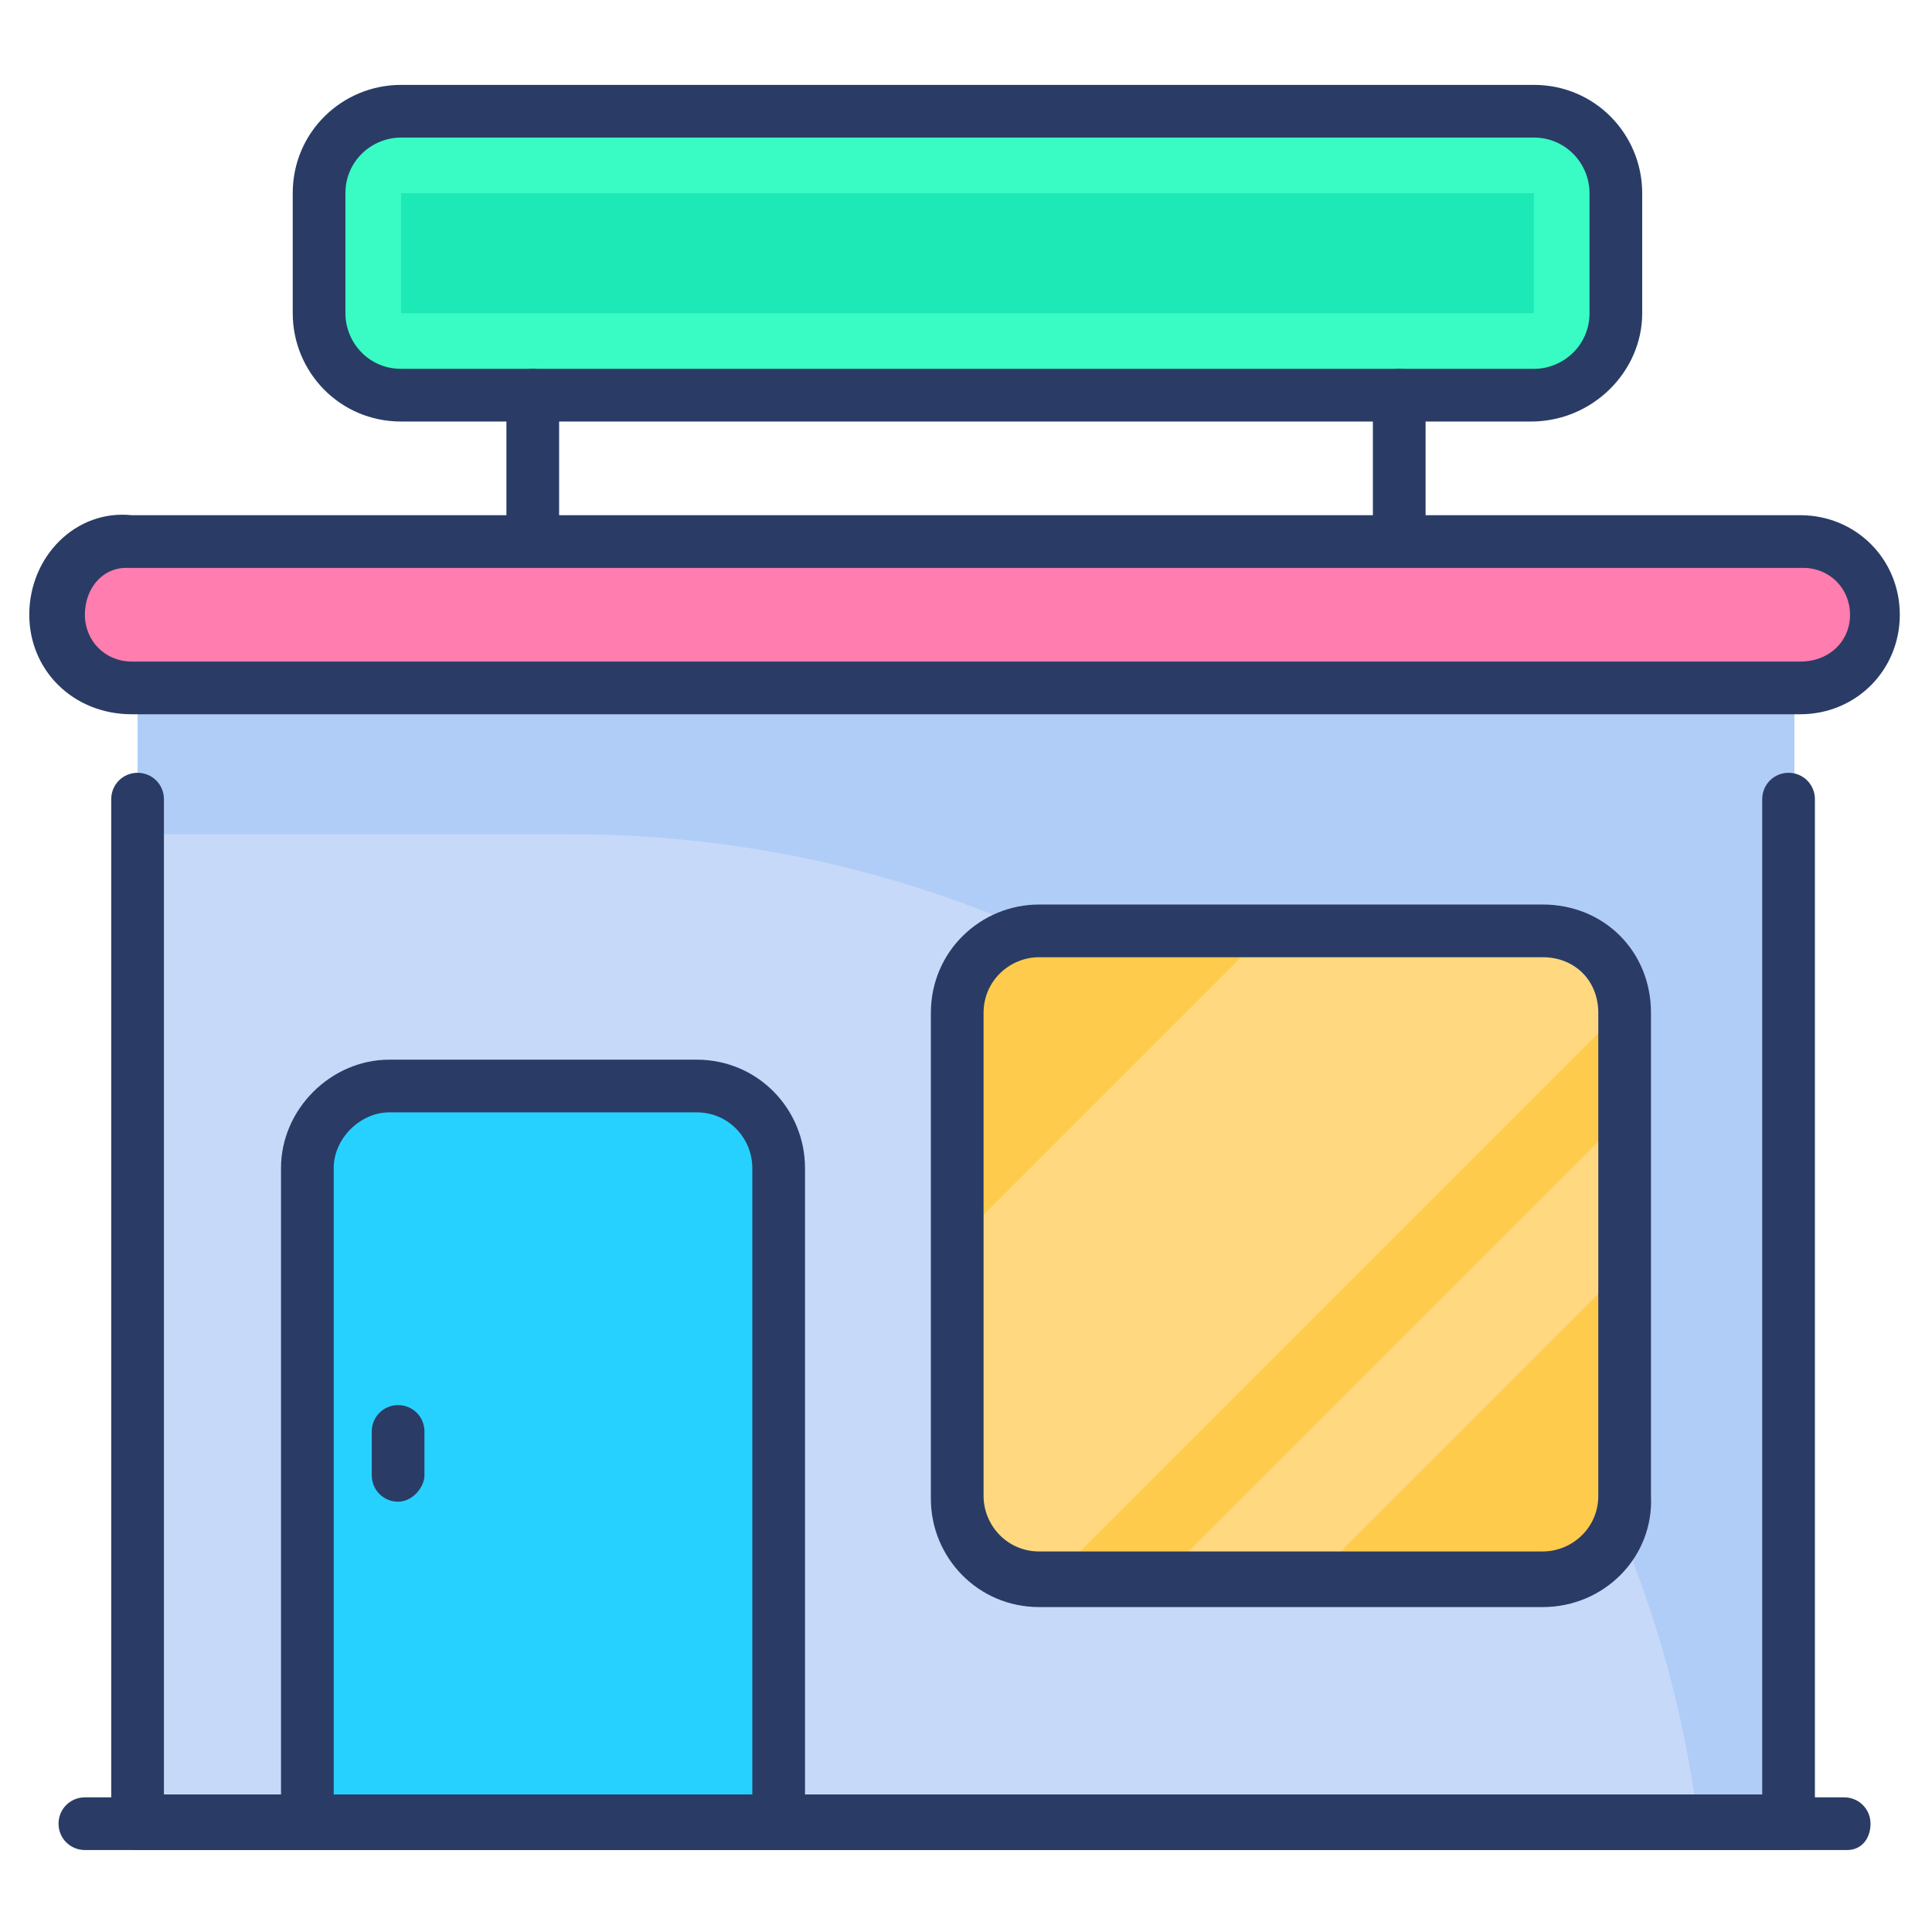 <svg id="Layer_1" height="512" viewBox="0 0 66 66" width="512" xmlns="http://www.w3.org/2000/svg"><g><g><path d="m4.7 23.5h56.4v38.7h-56.4z" fill="#c7d9f9"/></g><g><path d="m61.3 23.5v38.7h-3.3c-2.4-19-18.7-33.7-38.5-33.7h-14.8v-4.9h56.5v-.1z" fill="#b0cdf7"/></g><g><path d="m61.6 18.4h-57.2c-1.4 0-2.5 1.2-2.5 2.6 0 1.4 1.1 2.5 2.5 2.5h57c1.4 0 2.5-1.1 2.5-2.5" fill="#ff7daf"/></g><g><path d="m55.5 34.6v16.5c0 1.5-1.3 2.8-2.8 2.8h-17.2c-1.6 0-2.8-1.3-2.8-2.8v-16.5c0-1.5 1.3-2.8 2.8-2.8h17.2c1.5 0 2.7 1.2 2.8 2.6z" fill="#fecb4d"/></g><g><g><path d="m55.5 34.4-19.5 19.5h-.5c-1.6 0-2.8-1.3-2.8-2.8v-8.7l10.6-10.6h9.4c1.5 0 2.7 1.1 2.8 2.6z" fill="#ffd880"/></g><g><path d="m55.5 38.1v5.2l-10.6 10.6h-5.2z" fill="#ffd880"/></g></g><g><path d="m26.6 39.9v22.3h-16.1v-22.3c0-1.5 1.3-2.8 2.8-2.8h10.5c1.5 0 2.8 1.2 2.8 2.8z" fill="#27d1ff"/></g><g><path d="m55.1 6.6v4.1c0 1.6-1.3 2.8-2.8 2.8h-38.6c-1.6 0-2.8-1.3-2.8-2.8v-4.1c0-1.6 1.3-2.8 2.8-2.8h38.7c1.5 0 2.7 1.3 2.7 2.8z" fill="#38fcc4"/></g><g><path d="m13.7 6.6h38.7v4.1h-38.7z" fill="#1de9b6"/></g><g><path d="m18.2 13.5v4.9" fill="none"/></g><g><path d="m47.8 13.5v4.9" fill="none"/></g><g><path d="m2.9 62.2h60.2" fill="none"/></g><g><path d="m13.6 48.8v1.5" fill="none"/></g><g><path d="m61.3 63.2h-56.6c-.5 0-.9-.4-.9-.9v-35c0-.5.4-.9.9-.9s.9.4.9.9v34h54.6v-34c0-.5.4-.9.9-.9s.9.4.9.9v34.9c.2.6-.2 1-.7 1z" fill="#2a3c65"/></g><g><path d="m61.5 24.4h-57c-2 0-3.5-1.5-3.5-3.4 0-2 1.6-3.6 3.5-3.4h57c1.9 0 3.4 1.5 3.4 3.4s-1.5 3.4-3.4 3.4zm-57.2-5c-.8 0-1.4.7-1.4 1.6s.7 1.6 1.6 1.6h57c1 0 1.7-.7 1.7-1.6s-.7-1.6-1.6-1.6z" fill="#2a3c65"/></g><g><path d="m52.7 54.9h-17.2c-2.1 0-3.7-1.7-3.7-3.7v-16.6c0-2.1 1.7-3.7 3.7-3.7h17.2c2.1 0 3.7 1.6 3.7 3.7v16.5c.1 2.1-1.6 3.8-3.7 3.8zm-17.2-22.2c-1 0-1.9.8-1.9 1.9v16.5c0 1 .8 1.9 1.9 1.9h17.2c1 0 1.9-.8 1.9-1.9v-16.5c0-1.1-.8-1.9-1.9-1.9z" fill="#2a3c65"/></g><g><path d="m26.6 63.2h-16.1c-.5 0-.9-.4-.9-.9v-22.4c0-2 1.7-3.7 3.7-3.7h10.5c2.1 0 3.7 1.7 3.7 3.7v22.3c0 .6-.4 1-.9 1zm-15.2-1.9h14.3v-21.4c0-1-.8-1.9-1.9-1.9h-10.5c-1 0-1.9.9-1.9 1.9z" fill="#2a3c65"/></g><g><path d="m52.3 14.4h-38.6c-2.1 0-3.7-1.7-3.7-3.7v-4.1c0-2.1 1.7-3.7 3.7-3.7h38.7c2.1 0 3.7 1.7 3.7 3.7v4.1c0 2-1.7 3.7-3.8 3.7zm-38.6-9.7c-1 0-1.9.8-1.9 1.9v4.1c0 1 .8 1.9 1.9 1.9h38.7c1 0 1.9-.8 1.9-1.9v-4.1c0-1-.8-1.9-1.9-1.9z" fill="#2a3c65"/></g><g><path d="m18.2 19.3c-.5 0-.9-.4-.9-.9v-4.9c0-.5.4-.9.9-.9s.9.4.9.9v4.9c0 .5-.4.9-.9.9z" fill="#2a3c65"/></g><g><path d="m47.8 19.3c-.5 0-.9-.4-.9-.9v-4.9c0-.5.4-.9.9-.9s.9.4.9.9v4.9c.1.5-.4.9-.9.9z" fill="#2a3c65"/></g><g><path d="m63.1 63.2h-60.2c-.5 0-.9-.4-.9-.9s.4-.9.9-.9h60.1c.5 0 .9.4.9.9s-.3.9-.8.9z" fill="#2a3c65"/></g><g><path d="m13.6 51.3c-.5 0-.9-.4-.9-.9v-1.5c0-.5.4-.9.9-.9s.9.4.9.9v1.5c0 .4-.4.9-.9.9z" fill="#2a3c65"/></g></g></svg>